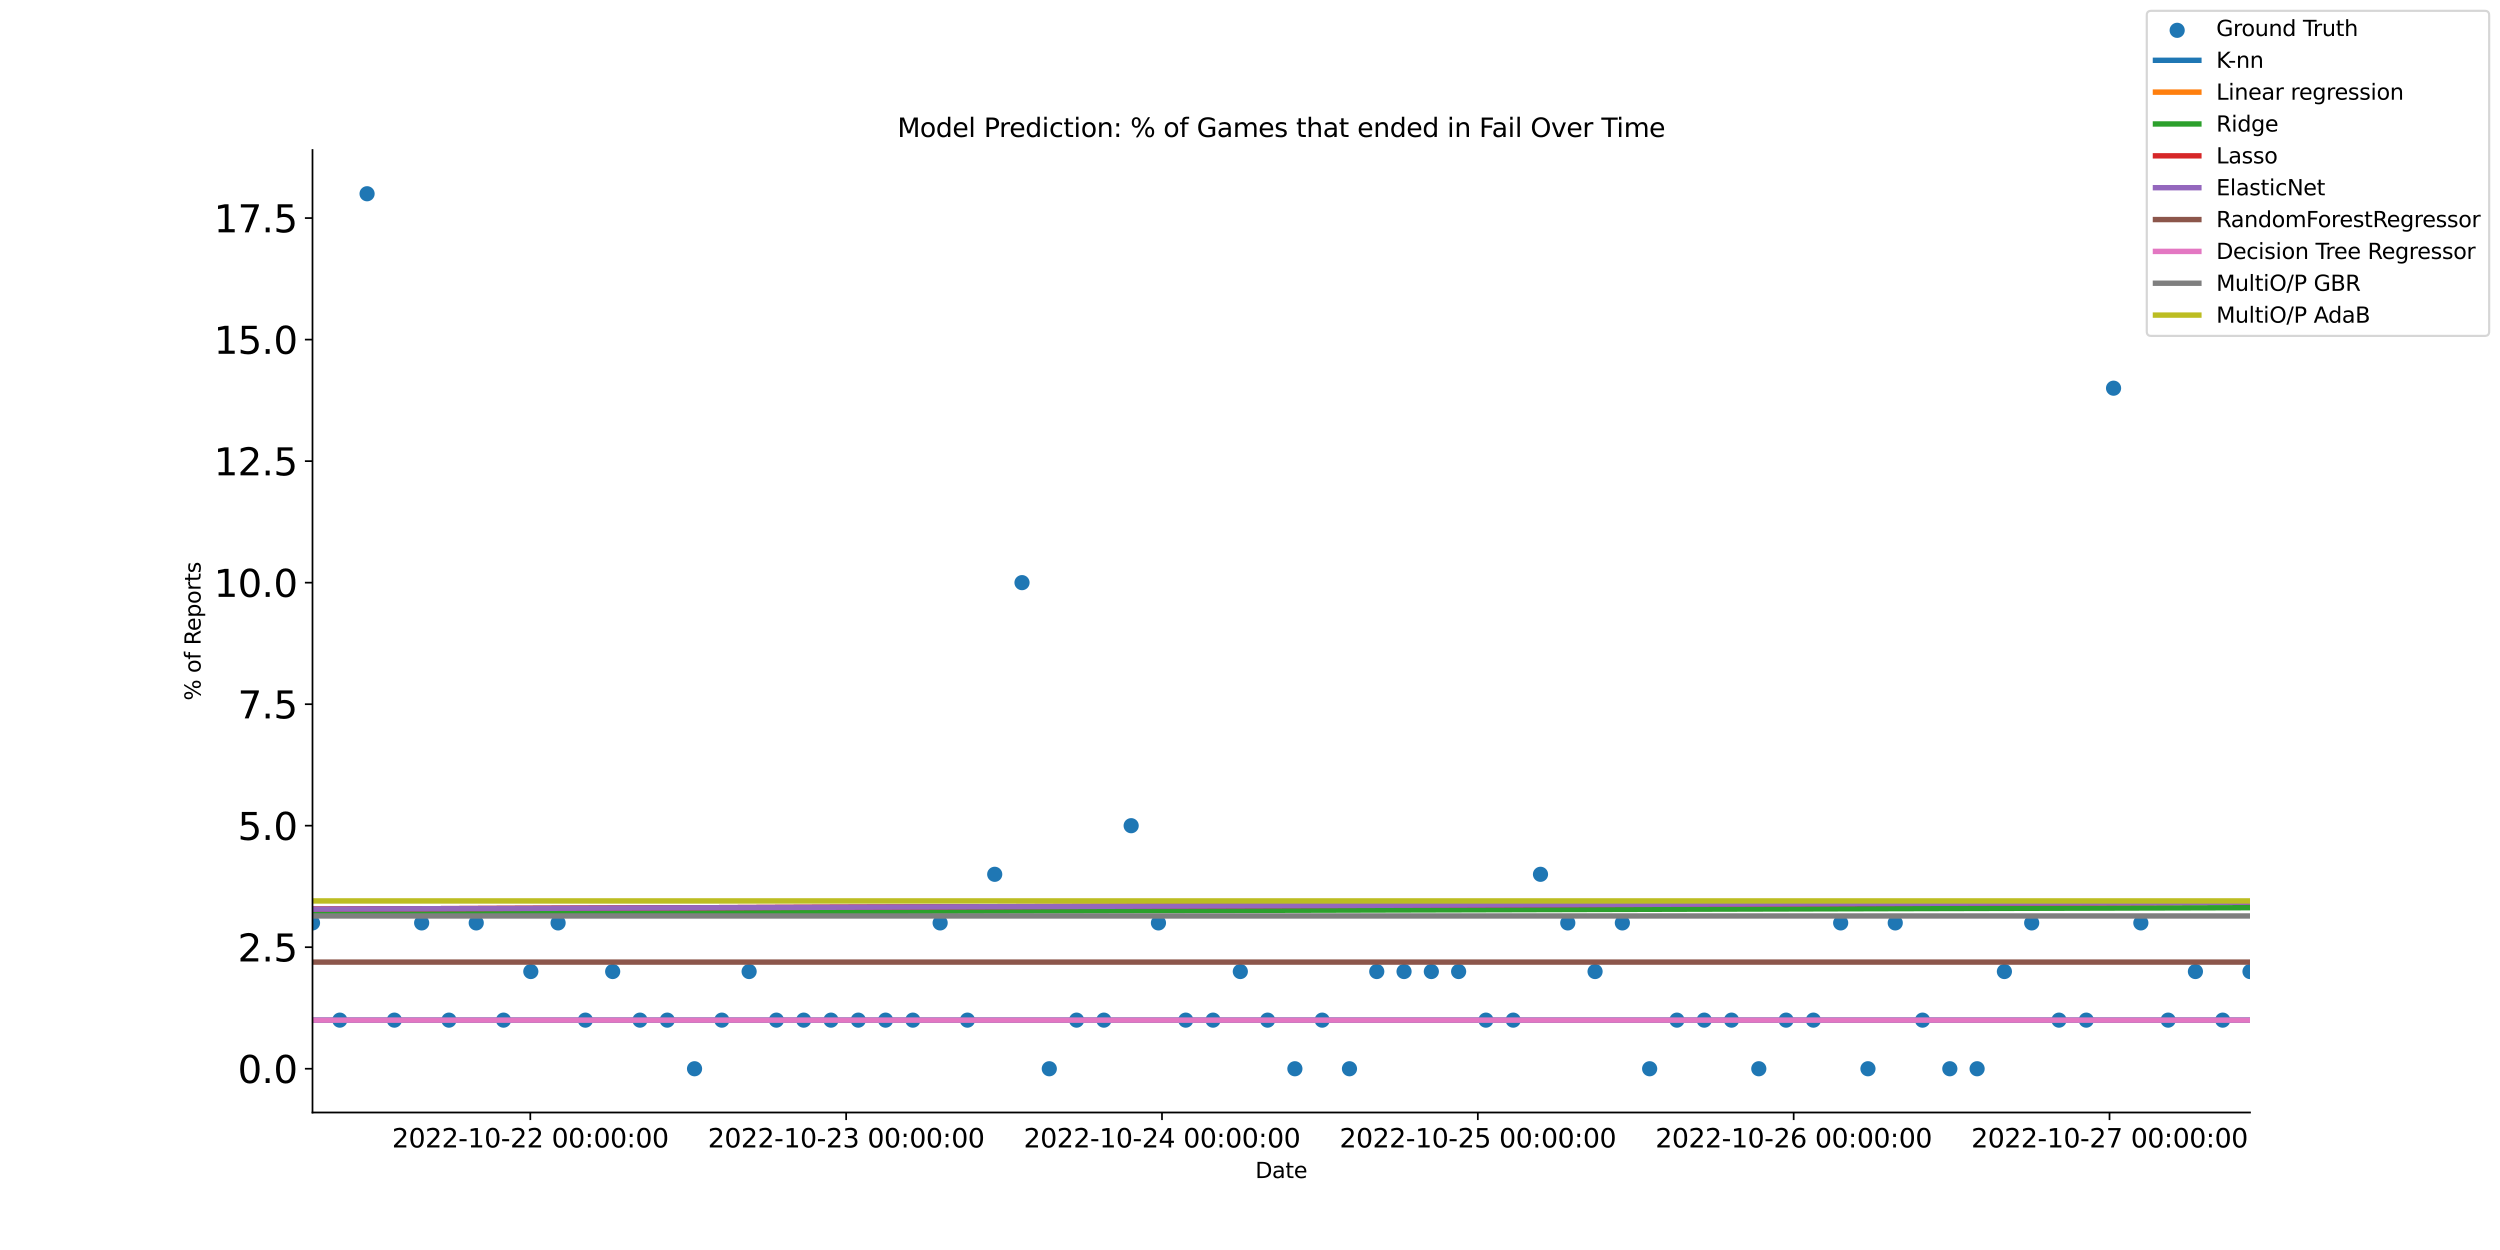 <?xml version="1.0" encoding="utf-8" standalone="no"?>
<!DOCTYPE svg PUBLIC "-//W3C//DTD SVG 1.1//EN"
  "http://www.w3.org/Graphics/SVG/1.1/DTD/svg11.dtd">
<svg xmlns:xlink="http://www.w3.org/1999/xlink" width="1152pt" height="576pt" viewBox="0 0 1152 576" xmlns="http://www.w3.org/2000/svg" version="1.1">
 <defs>
  <style type="text/css">*{stroke-linejoin: round; stroke-linecap: butt}</style>
 </defs>
 <g id="figure_1">
  <g id="patch_1">
   <path d="M 0 576 
L 1152 576 
L 1152 0 
L 0 0 
z
" style="fill: #ffffff"/>
  </g>
  <g id="axes_1">
   <g id="patch_2">
    <path d="M 144 512.64 
L 1036.8 512.64 
L 1036.8 69.12 
L 144 69.12 
z
" style="fill: #ffffff"/>
   </g>
   <g id="PathCollection_1">
    <defs>
     <path id="mcd4212c4c1" d="M 0 3 
C 0.796 3 1.559 2.684 2.121 2.121 
C 2.684 1.559 3 0.796 3 0 
C 3 -0.796 2.684 -1.559 2.121 -2.121 
C 1.559 -2.684 0.796 -3 0 -3 
C -0.796 -3 -1.559 -2.684 -2.121 -2.121 
C -2.684 -1.559 -3 -0.796 -3 0 
C -3 0.796 -2.684 1.559 -2.121 2.121 
C -1.559 2.684 -0.796 3 0 3 
z
" style="stroke: #1f77b4"/>
    </defs>
    <g clip-path="url(#pa3e1f782e7)">
     <use xlink:href="#mcd4212c4c1" x="144" y="425.28" style="fill: #1f77b4; stroke: #1f77b4"/>
     <use xlink:href="#mcd4212c4c1" x="156.575" y="470.08" style="fill: #1f77b4; stroke: #1f77b4"/>
     <use xlink:href="#mcd4212c4c1" x="169.149" y="89.28" style="fill: #1f77b4; stroke: #1f77b4"/>
     <use xlink:href="#mcd4212c4c1" x="181.724" y="470.08" style="fill: #1f77b4; stroke: #1f77b4"/>
     <use xlink:href="#mcd4212c4c1" x="194.299" y="425.28" style="fill: #1f77b4; stroke: #1f77b4"/>
     <use xlink:href="#mcd4212c4c1" x="206.873" y="470.08" style="fill: #1f77b4; stroke: #1f77b4"/>
     <use xlink:href="#mcd4212c4c1" x="219.448" y="425.28" style="fill: #1f77b4; stroke: #1f77b4"/>
     <use xlink:href="#mcd4212c4c1" x="232.023" y="470.08" style="fill: #1f77b4; stroke: #1f77b4"/>
     <use xlink:href="#mcd4212c4c1" x="244.597" y="447.68" style="fill: #1f77b4; stroke: #1f77b4"/>
     <use xlink:href="#mcd4212c4c1" x="257.172" y="425.28" style="fill: #1f77b4; stroke: #1f77b4"/>
     <use xlink:href="#mcd4212c4c1" x="269.746" y="470.08" style="fill: #1f77b4; stroke: #1f77b4"/>
     <use xlink:href="#mcd4212c4c1" x="282.321" y="447.68" style="fill: #1f77b4; stroke: #1f77b4"/>
     <use xlink:href="#mcd4212c4c1" x="294.896" y="470.08" style="fill: #1f77b4; stroke: #1f77b4"/>
     <use xlink:href="#mcd4212c4c1" x="307.47" y="470.08" style="fill: #1f77b4; stroke: #1f77b4"/>
     <use xlink:href="#mcd4212c4c1" x="320.045" y="492.48" style="fill: #1f77b4; stroke: #1f77b4"/>
     <use xlink:href="#mcd4212c4c1" x="332.62" y="470.08" style="fill: #1f77b4; stroke: #1f77b4"/>
     <use xlink:href="#mcd4212c4c1" x="345.194" y="447.68" style="fill: #1f77b4; stroke: #1f77b4"/>
     <use xlink:href="#mcd4212c4c1" x="357.769" y="470.08" style="fill: #1f77b4; stroke: #1f77b4"/>
     <use xlink:href="#mcd4212c4c1" x="370.344" y="470.08" style="fill: #1f77b4; stroke: #1f77b4"/>
     <use xlink:href="#mcd4212c4c1" x="382.918" y="470.08" style="fill: #1f77b4; stroke: #1f77b4"/>
     <use xlink:href="#mcd4212c4c1" x="395.493" y="470.08" style="fill: #1f77b4; stroke: #1f77b4"/>
     <use xlink:href="#mcd4212c4c1" x="408.068" y="470.08" style="fill: #1f77b4; stroke: #1f77b4"/>
     <use xlink:href="#mcd4212c4c1" x="420.642" y="470.08" style="fill: #1f77b4; stroke: #1f77b4"/>
     <use xlink:href="#mcd4212c4c1" x="433.217" y="425.28" style="fill: #1f77b4; stroke: #1f77b4"/>
     <use xlink:href="#mcd4212c4c1" x="445.792" y="470.08" style="fill: #1f77b4; stroke: #1f77b4"/>
     <use xlink:href="#mcd4212c4c1" x="458.366" y="402.88" style="fill: #1f77b4; stroke: #1f77b4"/>
     <use xlink:href="#mcd4212c4c1" x="470.941" y="268.48" style="fill: #1f77b4; stroke: #1f77b4"/>
     <use xlink:href="#mcd4212c4c1" x="483.515" y="492.48" style="fill: #1f77b4; stroke: #1f77b4"/>
     <use xlink:href="#mcd4212c4c1" x="496.09" y="470.08" style="fill: #1f77b4; stroke: #1f77b4"/>
     <use xlink:href="#mcd4212c4c1" x="508.665" y="470.08" style="fill: #1f77b4; stroke: #1f77b4"/>
     <use xlink:href="#mcd4212c4c1" x="521.239" y="380.48" style="fill: #1f77b4; stroke: #1f77b4"/>
     <use xlink:href="#mcd4212c4c1" x="533.814" y="425.28" style="fill: #1f77b4; stroke: #1f77b4"/>
     <use xlink:href="#mcd4212c4c1" x="546.389" y="470.08" style="fill: #1f77b4; stroke: #1f77b4"/>
     <use xlink:href="#mcd4212c4c1" x="558.963" y="470.08" style="fill: #1f77b4; stroke: #1f77b4"/>
     <use xlink:href="#mcd4212c4c1" x="571.538" y="447.68" style="fill: #1f77b4; stroke: #1f77b4"/>
     <use xlink:href="#mcd4212c4c1" x="584.113" y="470.08" style="fill: #1f77b4; stroke: #1f77b4"/>
     <use xlink:href="#mcd4212c4c1" x="596.687" y="492.48" style="fill: #1f77b4; stroke: #1f77b4"/>
     <use xlink:href="#mcd4212c4c1" x="609.262" y="470.08" style="fill: #1f77b4; stroke: #1f77b4"/>
     <use xlink:href="#mcd4212c4c1" x="621.837" y="492.48" style="fill: #1f77b4; stroke: #1f77b4"/>
     <use xlink:href="#mcd4212c4c1" x="634.411" y="447.68" style="fill: #1f77b4; stroke: #1f77b4"/>
     <use xlink:href="#mcd4212c4c1" x="646.986" y="447.68" style="fill: #1f77b4; stroke: #1f77b4"/>
     <use xlink:href="#mcd4212c4c1" x="659.561" y="447.68" style="fill: #1f77b4; stroke: #1f77b4"/>
     <use xlink:href="#mcd4212c4c1" x="672.135" y="447.68" style="fill: #1f77b4; stroke: #1f77b4"/>
     <use xlink:href="#mcd4212c4c1" x="684.71" y="470.08" style="fill: #1f77b4; stroke: #1f77b4"/>
     <use xlink:href="#mcd4212c4c1" x="697.285" y="470.08" style="fill: #1f77b4; stroke: #1f77b4"/>
     <use xlink:href="#mcd4212c4c1" x="709.859" y="402.88" style="fill: #1f77b4; stroke: #1f77b4"/>
     <use xlink:href="#mcd4212c4c1" x="722.434" y="425.28" style="fill: #1f77b4; stroke: #1f77b4"/>
     <use xlink:href="#mcd4212c4c1" x="735.008" y="447.68" style="fill: #1f77b4; stroke: #1f77b4"/>
     <use xlink:href="#mcd4212c4c1" x="747.583" y="425.28" style="fill: #1f77b4; stroke: #1f77b4"/>
     <use xlink:href="#mcd4212c4c1" x="760.158" y="492.48" style="fill: #1f77b4; stroke: #1f77b4"/>
     <use xlink:href="#mcd4212c4c1" x="772.732" y="470.08" style="fill: #1f77b4; stroke: #1f77b4"/>
     <use xlink:href="#mcd4212c4c1" x="785.307" y="470.08" style="fill: #1f77b4; stroke: #1f77b4"/>
     <use xlink:href="#mcd4212c4c1" x="797.882" y="470.08" style="fill: #1f77b4; stroke: #1f77b4"/>
     <use xlink:href="#mcd4212c4c1" x="810.456" y="492.48" style="fill: #1f77b4; stroke: #1f77b4"/>
     <use xlink:href="#mcd4212c4c1" x="823.031" y="470.08" style="fill: #1f77b4; stroke: #1f77b4"/>
     <use xlink:href="#mcd4212c4c1" x="835.606" y="470.08" style="fill: #1f77b4; stroke: #1f77b4"/>
     <use xlink:href="#mcd4212c4c1" x="848.18" y="425.28" style="fill: #1f77b4; stroke: #1f77b4"/>
     <use xlink:href="#mcd4212c4c1" x="860.755" y="492.48" style="fill: #1f77b4; stroke: #1f77b4"/>
     <use xlink:href="#mcd4212c4c1" x="873.33" y="425.28" style="fill: #1f77b4; stroke: #1f77b4"/>
     <use xlink:href="#mcd4212c4c1" x="885.904" y="470.08" style="fill: #1f77b4; stroke: #1f77b4"/>
     <use xlink:href="#mcd4212c4c1" x="898.479" y="492.48" style="fill: #1f77b4; stroke: #1f77b4"/>
     <use xlink:href="#mcd4212c4c1" x="911.054" y="492.48" style="fill: #1f77b4; stroke: #1f77b4"/>
     <use xlink:href="#mcd4212c4c1" x="923.628" y="447.68" style="fill: #1f77b4; stroke: #1f77b4"/>
     <use xlink:href="#mcd4212c4c1" x="936.203" y="425.28" style="fill: #1f77b4; stroke: #1f77b4"/>
     <use xlink:href="#mcd4212c4c1" x="948.777" y="470.08" style="fill: #1f77b4; stroke: #1f77b4"/>
     <use xlink:href="#mcd4212c4c1" x="961.352" y="470.08" style="fill: #1f77b4; stroke: #1f77b4"/>
     <use xlink:href="#mcd4212c4c1" x="973.927" y="178.88" style="fill: #1f77b4; stroke: #1f77b4"/>
     <use xlink:href="#mcd4212c4c1" x="986.501" y="425.28" style="fill: #1f77b4; stroke: #1f77b4"/>
     <use xlink:href="#mcd4212c4c1" x="999.076" y="470.08" style="fill: #1f77b4; stroke: #1f77b4"/>
     <use xlink:href="#mcd4212c4c1" x="1011.651" y="447.68" style="fill: #1f77b4; stroke: #1f77b4"/>
     <use xlink:href="#mcd4212c4c1" x="1024.225" y="470.08" style="fill: #1f77b4; stroke: #1f77b4"/>
     <use xlink:href="#mcd4212c4c1" x="1036.8" y="447.68" style="fill: #1f77b4; stroke: #1f77b4"/>
    </g>
   </g>
   <g id="matplotlib.axis_1">
    <g id="xtick_1">
     <g id="line2d_1">
      <defs>
       <path id="m90430f463f" d="M 0 0 
L 0 3.5 
" style="stroke: #000000; stroke-width: 0.8"/>
      </defs>
      <g>
       <use xlink:href="#m90430f463f" x="244.364" y="512.64" style="stroke: #000000; stroke-width: 0.8"/>
      </g>
     </g>
     <g id="text_1">
      <!-- 2022-10-22 00:00:00 -->
      <g transform="translate(180.641 528.758) scale(0.12 -0.12)">
       <defs>
        <path id="DejaVuSans-32" d="M 1228 531 
L 3431 531 
L 3431 0 
L 469 0 
L 469 531 
Q 828 903 1448 1529 
Q 2069 2156 2228 2338 
Q 2531 2678 2651 2914 
Q 2772 3150 2772 3378 
Q 2772 3750 2511 3984 
Q 2250 4219 1831 4219 
Q 1534 4219 1204 4116 
Q 875 4013 500 3803 
L 500 4441 
Q 881 4594 1212 4672 
Q 1544 4750 1819 4750 
Q 2544 4750 2975 4387 
Q 3406 4025 3406 3419 
Q 3406 3131 3298 2873 
Q 3191 2616 2906 2266 
Q 2828 2175 2409 1742 
Q 1991 1309 1228 531 
z
" transform="scale(0.016)"/>
        <path id="DejaVuSans-30" d="M 2034 4250 
Q 1547 4250 1301 3770 
Q 1056 3291 1056 2328 
Q 1056 1369 1301 889 
Q 1547 409 2034 409 
Q 2525 409 2770 889 
Q 3016 1369 3016 2328 
Q 3016 3291 2770 3770 
Q 2525 4250 2034 4250 
z
M 2034 4750 
Q 2819 4750 3233 4129 
Q 3647 3509 3647 2328 
Q 3647 1150 3233 529 
Q 2819 -91 2034 -91 
Q 1250 -91 836 529 
Q 422 1150 422 2328 
Q 422 3509 836 4129 
Q 1250 4750 2034 4750 
z
" transform="scale(0.016)"/>
        <path id="DejaVuSans-2d" d="M 313 2009 
L 1997 2009 
L 1997 1497 
L 313 1497 
L 313 2009 
z
" transform="scale(0.016)"/>
        <path id="DejaVuSans-31" d="M 794 531 
L 1825 531 
L 1825 4091 
L 703 3866 
L 703 4441 
L 1819 4666 
L 2450 4666 
L 2450 531 
L 3481 531 
L 3481 0 
L 794 0 
L 794 531 
z
" transform="scale(0.016)"/>
        <path id="DejaVuSans-20" transform="scale(0.016)"/>
        <path id="DejaVuSans-3a" d="M 750 794 
L 1409 794 
L 1409 0 
L 750 0 
L 750 794 
z
M 750 3309 
L 1409 3309 
L 1409 2516 
L 750 2516 
L 750 3309 
z
" transform="scale(0.016)"/>
       </defs>
       <use xlink:href="#DejaVuSans-32"/>
       <use xlink:href="#DejaVuSans-30" x="63.623"/>
       <use xlink:href="#DejaVuSans-32" x="127.246"/>
       <use xlink:href="#DejaVuSans-32" x="190.869"/>
       <use xlink:href="#DejaVuSans-2d" x="254.492"/>
       <use xlink:href="#DejaVuSans-31" x="290.576"/>
       <use xlink:href="#DejaVuSans-30" x="354.199"/>
       <use xlink:href="#DejaVuSans-2d" x="417.822"/>
       <use xlink:href="#DejaVuSans-32" x="453.906"/>
       <use xlink:href="#DejaVuSans-32" x="517.529"/>
       <use xlink:href="#DejaVuSans-20" x="581.152"/>
       <use xlink:href="#DejaVuSans-30" x="612.939"/>
       <use xlink:href="#DejaVuSans-30" x="676.562"/>
       <use xlink:href="#DejaVuSans-3a" x="740.186"/>
       <use xlink:href="#DejaVuSans-30" x="773.877"/>
       <use xlink:href="#DejaVuSans-30" x="837.5"/>
       <use xlink:href="#DejaVuSans-3a" x="901.123"/>
       <use xlink:href="#DejaVuSans-30" x="934.814"/>
       <use xlink:href="#DejaVuSans-30" x="998.438"/>
      </g>
     </g>
    </g>
    <g id="xtick_2">
     <g id="line2d_2">
      <g>
       <use xlink:href="#m90430f463f" x="389.904" y="512.64" style="stroke: #000000; stroke-width: 0.8"/>
      </g>
     </g>
     <g id="text_2">
      <!-- 2022-10-23 00:00:00 -->
      <g transform="translate(326.18 528.758) scale(0.12 -0.12)">
       <defs>
        <path id="DejaVuSans-33" d="M 2597 2516 
Q 3050 2419 3304 2112 
Q 3559 1806 3559 1356 
Q 3559 666 3084 287 
Q 2609 -91 1734 -91 
Q 1441 -91 1130 -33 
Q 819 25 488 141 
L 488 750 
Q 750 597 1062 519 
Q 1375 441 1716 441 
Q 2309 441 2620 675 
Q 2931 909 2931 1356 
Q 2931 1769 2642 2001 
Q 2353 2234 1838 2234 
L 1294 2234 
L 1294 2753 
L 1863 2753 
Q 2328 2753 2575 2939 
Q 2822 3125 2822 3475 
Q 2822 3834 2567 4026 
Q 2313 4219 1838 4219 
Q 1578 4219 1281 4162 
Q 984 4106 628 3988 
L 628 4550 
Q 988 4650 1302 4700 
Q 1616 4750 1894 4750 
Q 2613 4750 3031 4423 
Q 3450 4097 3450 3541 
Q 3450 3153 3228 2886 
Q 3006 2619 2597 2516 
z
" transform="scale(0.016)"/>
       </defs>
       <use xlink:href="#DejaVuSans-32"/>
       <use xlink:href="#DejaVuSans-30" x="63.623"/>
       <use xlink:href="#DejaVuSans-32" x="127.246"/>
       <use xlink:href="#DejaVuSans-32" x="190.869"/>
       <use xlink:href="#DejaVuSans-2d" x="254.492"/>
       <use xlink:href="#DejaVuSans-31" x="290.576"/>
       <use xlink:href="#DejaVuSans-30" x="354.199"/>
       <use xlink:href="#DejaVuSans-2d" x="417.822"/>
       <use xlink:href="#DejaVuSans-32" x="453.906"/>
       <use xlink:href="#DejaVuSans-33" x="517.529"/>
       <use xlink:href="#DejaVuSans-20" x="581.152"/>
       <use xlink:href="#DejaVuSans-30" x="612.939"/>
       <use xlink:href="#DejaVuSans-30" x="676.562"/>
       <use xlink:href="#DejaVuSans-3a" x="740.186"/>
       <use xlink:href="#DejaVuSans-30" x="773.877"/>
       <use xlink:href="#DejaVuSans-30" x="837.5"/>
       <use xlink:href="#DejaVuSans-3a" x="901.123"/>
       <use xlink:href="#DejaVuSans-30" x="934.814"/>
       <use xlink:href="#DejaVuSans-30" x="998.438"/>
      </g>
     </g>
    </g>
    <g id="xtick_3">
     <g id="line2d_3">
      <g>
       <use xlink:href="#m90430f463f" x="535.444" y="512.64" style="stroke: #000000; stroke-width: 0.8"/>
      </g>
     </g>
     <g id="text_3">
      <!-- 2022-10-24 00:00:00 -->
      <g transform="translate(471.72 528.758) scale(0.12 -0.12)">
       <defs>
        <path id="DejaVuSans-34" d="M 2419 4116 
L 825 1625 
L 2419 1625 
L 2419 4116 
z
M 2253 4666 
L 3047 4666 
L 3047 1625 
L 3713 1625 
L 3713 1100 
L 3047 1100 
L 3047 0 
L 2419 0 
L 2419 1100 
L 313 1100 
L 313 1709 
L 2253 4666 
z
" transform="scale(0.016)"/>
       </defs>
       <use xlink:href="#DejaVuSans-32"/>
       <use xlink:href="#DejaVuSans-30" x="63.623"/>
       <use xlink:href="#DejaVuSans-32" x="127.246"/>
       <use xlink:href="#DejaVuSans-32" x="190.869"/>
       <use xlink:href="#DejaVuSans-2d" x="254.492"/>
       <use xlink:href="#DejaVuSans-31" x="290.576"/>
       <use xlink:href="#DejaVuSans-30" x="354.199"/>
       <use xlink:href="#DejaVuSans-2d" x="417.822"/>
       <use xlink:href="#DejaVuSans-32" x="453.906"/>
       <use xlink:href="#DejaVuSans-34" x="517.529"/>
       <use xlink:href="#DejaVuSans-20" x="581.152"/>
       <use xlink:href="#DejaVuSans-30" x="612.939"/>
       <use xlink:href="#DejaVuSans-30" x="676.562"/>
       <use xlink:href="#DejaVuSans-3a" x="740.186"/>
       <use xlink:href="#DejaVuSans-30" x="773.877"/>
       <use xlink:href="#DejaVuSans-30" x="837.5"/>
       <use xlink:href="#DejaVuSans-3a" x="901.123"/>
       <use xlink:href="#DejaVuSans-30" x="934.814"/>
       <use xlink:href="#DejaVuSans-30" x="998.438"/>
      </g>
     </g>
    </g>
    <g id="xtick_4">
     <g id="line2d_4">
      <g>
       <use xlink:href="#m90430f463f" x="680.984" y="512.64" style="stroke: #000000; stroke-width: 0.8"/>
      </g>
     </g>
     <g id="text_4">
      <!-- 2022-10-25 00:00:00 -->
      <g transform="translate(617.26 528.758) scale(0.12 -0.12)">
       <defs>
        <path id="DejaVuSans-35" d="M 691 4666 
L 3169 4666 
L 3169 4134 
L 1269 4134 
L 1269 2991 
Q 1406 3038 1543 3061 
Q 1681 3084 1819 3084 
Q 2600 3084 3056 2656 
Q 3513 2228 3513 1497 
Q 3513 744 3044 326 
Q 2575 -91 1722 -91 
Q 1428 -91 1123 -41 
Q 819 9 494 109 
L 494 744 
Q 775 591 1075 516 
Q 1375 441 1709 441 
Q 2250 441 2565 725 
Q 2881 1009 2881 1497 
Q 2881 1984 2565 2268 
Q 2250 2553 1709 2553 
Q 1456 2553 1204 2497 
Q 953 2441 691 2322 
L 691 4666 
z
" transform="scale(0.016)"/>
       </defs>
       <use xlink:href="#DejaVuSans-32"/>
       <use xlink:href="#DejaVuSans-30" x="63.623"/>
       <use xlink:href="#DejaVuSans-32" x="127.246"/>
       <use xlink:href="#DejaVuSans-32" x="190.869"/>
       <use xlink:href="#DejaVuSans-2d" x="254.492"/>
       <use xlink:href="#DejaVuSans-31" x="290.576"/>
       <use xlink:href="#DejaVuSans-30" x="354.199"/>
       <use xlink:href="#DejaVuSans-2d" x="417.822"/>
       <use xlink:href="#DejaVuSans-32" x="453.906"/>
       <use xlink:href="#DejaVuSans-35" x="517.529"/>
       <use xlink:href="#DejaVuSans-20" x="581.152"/>
       <use xlink:href="#DejaVuSans-30" x="612.939"/>
       <use xlink:href="#DejaVuSans-30" x="676.562"/>
       <use xlink:href="#DejaVuSans-3a" x="740.186"/>
       <use xlink:href="#DejaVuSans-30" x="773.877"/>
       <use xlink:href="#DejaVuSans-30" x="837.5"/>
       <use xlink:href="#DejaVuSans-3a" x="901.123"/>
       <use xlink:href="#DejaVuSans-30" x="934.814"/>
       <use xlink:href="#DejaVuSans-30" x="998.438"/>
      </g>
     </g>
    </g>
    <g id="xtick_5">
     <g id="line2d_5">
      <g>
       <use xlink:href="#m90430f463f" x="826.524" y="512.64" style="stroke: #000000; stroke-width: 0.8"/>
      </g>
     </g>
     <g id="text_5">
      <!-- 2022-10-26 00:00:00 -->
      <g transform="translate(762.8 528.758) scale(0.12 -0.12)">
       <defs>
        <path id="DejaVuSans-36" d="M 2113 2584 
Q 1688 2584 1439 2293 
Q 1191 2003 1191 1497 
Q 1191 994 1439 701 
Q 1688 409 2113 409 
Q 2538 409 2786 701 
Q 3034 994 3034 1497 
Q 3034 2003 2786 2293 
Q 2538 2584 2113 2584 
z
M 3366 4563 
L 3366 3988 
Q 3128 4100 2886 4159 
Q 2644 4219 2406 4219 
Q 1781 4219 1451 3797 
Q 1122 3375 1075 2522 
Q 1259 2794 1537 2939 
Q 1816 3084 2150 3084 
Q 2853 3084 3261 2657 
Q 3669 2231 3669 1497 
Q 3669 778 3244 343 
Q 2819 -91 2113 -91 
Q 1303 -91 875 529 
Q 447 1150 447 2328 
Q 447 3434 972 4092 
Q 1497 4750 2381 4750 
Q 2619 4750 2861 4703 
Q 3103 4656 3366 4563 
z
" transform="scale(0.016)"/>
       </defs>
       <use xlink:href="#DejaVuSans-32"/>
       <use xlink:href="#DejaVuSans-30" x="63.623"/>
       <use xlink:href="#DejaVuSans-32" x="127.246"/>
       <use xlink:href="#DejaVuSans-32" x="190.869"/>
       <use xlink:href="#DejaVuSans-2d" x="254.492"/>
       <use xlink:href="#DejaVuSans-31" x="290.576"/>
       <use xlink:href="#DejaVuSans-30" x="354.199"/>
       <use xlink:href="#DejaVuSans-2d" x="417.822"/>
       <use xlink:href="#DejaVuSans-32" x="453.906"/>
       <use xlink:href="#DejaVuSans-36" x="517.529"/>
       <use xlink:href="#DejaVuSans-20" x="581.152"/>
       <use xlink:href="#DejaVuSans-30" x="612.939"/>
       <use xlink:href="#DejaVuSans-30" x="676.562"/>
       <use xlink:href="#DejaVuSans-3a" x="740.186"/>
       <use xlink:href="#DejaVuSans-30" x="773.877"/>
       <use xlink:href="#DejaVuSans-30" x="837.5"/>
       <use xlink:href="#DejaVuSans-3a" x="901.123"/>
       <use xlink:href="#DejaVuSans-30" x="934.814"/>
       <use xlink:href="#DejaVuSans-30" x="998.438"/>
      </g>
     </g>
    </g>
    <g id="xtick_6">
     <g id="line2d_6">
      <g>
       <use xlink:href="#m90430f463f" x="972.064" y="512.64" style="stroke: #000000; stroke-width: 0.8"/>
      </g>
     </g>
     <g id="text_6">
      <!-- 2022-10-27 00:00:00 -->
      <g transform="translate(908.34 528.758) scale(0.12 -0.12)">
       <defs>
        <path id="DejaVuSans-37" d="M 525 4666 
L 3525 4666 
L 3525 4397 
L 1831 0 
L 1172 0 
L 2766 4134 
L 525 4134 
L 525 4666 
z
" transform="scale(0.016)"/>
       </defs>
       <use xlink:href="#DejaVuSans-32"/>
       <use xlink:href="#DejaVuSans-30" x="63.623"/>
       <use xlink:href="#DejaVuSans-32" x="127.246"/>
       <use xlink:href="#DejaVuSans-32" x="190.869"/>
       <use xlink:href="#DejaVuSans-2d" x="254.492"/>
       <use xlink:href="#DejaVuSans-31" x="290.576"/>
       <use xlink:href="#DejaVuSans-30" x="354.199"/>
       <use xlink:href="#DejaVuSans-2d" x="417.822"/>
       <use xlink:href="#DejaVuSans-32" x="453.906"/>
       <use xlink:href="#DejaVuSans-37" x="517.529"/>
       <use xlink:href="#DejaVuSans-20" x="581.152"/>
       <use xlink:href="#DejaVuSans-30" x="612.939"/>
       <use xlink:href="#DejaVuSans-30" x="676.562"/>
       <use xlink:href="#DejaVuSans-3a" x="740.186"/>
       <use xlink:href="#DejaVuSans-30" x="773.877"/>
       <use xlink:href="#DejaVuSans-30" x="837.5"/>
       <use xlink:href="#DejaVuSans-3a" x="901.123"/>
       <use xlink:href="#DejaVuSans-30" x="934.814"/>
       <use xlink:href="#DejaVuSans-30" x="998.438"/>
      </g>
     </g>
    </g>
    <g id="text_7">
     <!-- Date -->
     <g transform="translate(578.449 542.852) scale(0.1 -0.1)">
      <defs>
       <path id="DejaVuSans-44" d="M 1259 4147 
L 1259 519 
L 2022 519 
Q 2988 519 3436 956 
Q 3884 1394 3884 2338 
Q 3884 3275 3436 3711 
Q 2988 4147 2022 4147 
L 1259 4147 
z
M 628 4666 
L 1925 4666 
Q 3281 4666 3915 4102 
Q 4550 3538 4550 2338 
Q 4550 1131 3912 565 
Q 3275 0 1925 0 
L 628 0 
L 628 4666 
z
" transform="scale(0.016)"/>
       <path id="DejaVuSans-61" d="M 2194 1759 
Q 1497 1759 1228 1600 
Q 959 1441 959 1056 
Q 959 750 1161 570 
Q 1363 391 1709 391 
Q 2188 391 2477 730 
Q 2766 1069 2766 1631 
L 2766 1759 
L 2194 1759 
z
M 3341 1997 
L 3341 0 
L 2766 0 
L 2766 531 
Q 2569 213 2275 61 
Q 1981 -91 1556 -91 
Q 1019 -91 701 211 
Q 384 513 384 1019 
Q 384 1609 779 1909 
Q 1175 2209 1959 2209 
L 2766 2209 
L 2766 2266 
Q 2766 2663 2505 2880 
Q 2244 3097 1772 3097 
Q 1472 3097 1187 3025 
Q 903 2953 641 2809 
L 641 3341 
Q 956 3463 1253 3523 
Q 1550 3584 1831 3584 
Q 2591 3584 2966 3190 
Q 3341 2797 3341 1997 
z
" transform="scale(0.016)"/>
       <path id="DejaVuSans-74" d="M 1172 4494 
L 1172 3500 
L 2356 3500 
L 2356 3053 
L 1172 3053 
L 1172 1153 
Q 1172 725 1289 603 
Q 1406 481 1766 481 
L 2356 481 
L 2356 0 
L 1766 0 
Q 1100 0 847 248 
Q 594 497 594 1153 
L 594 3053 
L 172 3053 
L 172 3500 
L 594 3500 
L 594 4494 
L 1172 4494 
z
" transform="scale(0.016)"/>
       <path id="DejaVuSans-65" d="M 3597 1894 
L 3597 1613 
L 953 1613 
Q 991 1019 1311 708 
Q 1631 397 2203 397 
Q 2534 397 2845 478 
Q 3156 559 3463 722 
L 3463 178 
Q 3153 47 2828 -22 
Q 2503 -91 2169 -91 
Q 1331 -91 842 396 
Q 353 884 353 1716 
Q 353 2575 817 3079 
Q 1281 3584 2069 3584 
Q 2775 3584 3186 3129 
Q 3597 2675 3597 1894 
z
M 3022 2063 
Q 3016 2534 2758 2815 
Q 2500 3097 2075 3097 
Q 1594 3097 1305 2825 
Q 1016 2553 972 2059 
L 3022 2063 
z
" transform="scale(0.016)"/>
      </defs>
      <use xlink:href="#DejaVuSans-44"/>
      <use xlink:href="#DejaVuSans-61" x="77.002"/>
      <use xlink:href="#DejaVuSans-74" x="138.281"/>
      <use xlink:href="#DejaVuSans-65" x="177.49"/>
     </g>
    </g>
   </g>
   <g id="matplotlib.axis_2">
    <g id="ytick_1">
     <g id="line2d_7">
      <defs>
       <path id="m314d4493b1" d="M 0 0 
L -3.5 0 
" style="stroke: #000000; stroke-width: 0.8"/>
      </defs>
      <g>
       <use xlink:href="#m314d4493b1" x="144" y="492.48" style="stroke: #000000; stroke-width: 0.8"/>
      </g>
     </g>
     <g id="text_8">
      <!-- 0.0 -->
      <g transform="translate(109.519 499.045) scale(0.173 -0.173)">
       <defs>
        <path id="DejaVuSans-2e" d="M 684 794 
L 1344 794 
L 1344 0 
L 684 0 
L 684 794 
z
" transform="scale(0.016)"/>
       </defs>
       <use xlink:href="#DejaVuSans-30"/>
       <use xlink:href="#DejaVuSans-2e" x="63.623"/>
       <use xlink:href="#DejaVuSans-30" x="95.41"/>
      </g>
     </g>
    </g>
    <g id="ytick_2">
     <g id="line2d_8">
      <g>
       <use xlink:href="#m314d4493b1" x="144" y="436.48" style="stroke: #000000; stroke-width: 0.8"/>
      </g>
     </g>
     <g id="text_9">
      <!-- 2.5 -->
      <g transform="translate(109.519 443.045) scale(0.173 -0.173)">
       <use xlink:href="#DejaVuSans-32"/>
       <use xlink:href="#DejaVuSans-2e" x="63.623"/>
       <use xlink:href="#DejaVuSans-35" x="95.41"/>
      </g>
     </g>
    </g>
    <g id="ytick_3">
     <g id="line2d_9">
      <g>
       <use xlink:href="#m314d4493b1" x="144" y="380.48" style="stroke: #000000; stroke-width: 0.8"/>
      </g>
     </g>
     <g id="text_10">
      <!-- 5.0 -->
      <g transform="translate(109.519 387.045) scale(0.173 -0.173)">
       <use xlink:href="#DejaVuSans-35"/>
       <use xlink:href="#DejaVuSans-2e" x="63.623"/>
       <use xlink:href="#DejaVuSans-30" x="95.41"/>
      </g>
     </g>
    </g>
    <g id="ytick_4">
     <g id="line2d_10">
      <g>
       <use xlink:href="#m314d4493b1" x="144" y="324.48" style="stroke: #000000; stroke-width: 0.8"/>
      </g>
     </g>
     <g id="text_11">
      <!-- 7.5 -->
      <g transform="translate(109.519 331.045) scale(0.173 -0.173)">
       <use xlink:href="#DejaVuSans-37"/>
       <use xlink:href="#DejaVuSans-2e" x="63.623"/>
       <use xlink:href="#DejaVuSans-35" x="95.41"/>
      </g>
     </g>
    </g>
    <g id="ytick_5">
     <g id="line2d_11">
      <g>
       <use xlink:href="#m314d4493b1" x="144" y="268.48" style="stroke: #000000; stroke-width: 0.8"/>
      </g>
     </g>
     <g id="text_12">
      <!-- 10.0 -->
      <g transform="translate(98.525 275.045) scale(0.173 -0.173)">
       <use xlink:href="#DejaVuSans-31"/>
       <use xlink:href="#DejaVuSans-30" x="63.623"/>
       <use xlink:href="#DejaVuSans-2e" x="127.246"/>
       <use xlink:href="#DejaVuSans-30" x="159.033"/>
      </g>
     </g>
    </g>
    <g id="ytick_6">
     <g id="line2d_12">
      <g>
       <use xlink:href="#m314d4493b1" x="144" y="212.48" style="stroke: #000000; stroke-width: 0.8"/>
      </g>
     </g>
     <g id="text_13">
      <!-- 12.5 -->
      <g transform="translate(98.525 219.045) scale(0.173 -0.173)">
       <use xlink:href="#DejaVuSans-31"/>
       <use xlink:href="#DejaVuSans-32" x="63.623"/>
       <use xlink:href="#DejaVuSans-2e" x="127.246"/>
       <use xlink:href="#DejaVuSans-35" x="159.033"/>
      </g>
     </g>
    </g>
    <g id="ytick_7">
     <g id="line2d_13">
      <g>
       <use xlink:href="#m314d4493b1" x="144" y="156.48" style="stroke: #000000; stroke-width: 0.8"/>
      </g>
     </g>
     <g id="text_14">
      <!-- 15.0 -->
      <g transform="translate(98.525 163.045) scale(0.173 -0.173)">
       <use xlink:href="#DejaVuSans-31"/>
       <use xlink:href="#DejaVuSans-35" x="63.623"/>
       <use xlink:href="#DejaVuSans-2e" x="127.246"/>
       <use xlink:href="#DejaVuSans-30" x="159.033"/>
      </g>
     </g>
    </g>
    <g id="ytick_8">
     <g id="line2d_14">
      <g>
       <use xlink:href="#m314d4493b1" x="144" y="100.48" style="stroke: #000000; stroke-width: 0.8"/>
      </g>
     </g>
     <g id="text_15">
      <!-- 17.5 -->
      <g transform="translate(98.525 107.045) scale(0.173 -0.173)">
       <use xlink:href="#DejaVuSans-31"/>
       <use xlink:href="#DejaVuSans-37" x="63.623"/>
       <use xlink:href="#DejaVuSans-2e" x="127.246"/>
       <use xlink:href="#DejaVuSans-35" x="159.033"/>
      </g>
     </g>
    </g>
    <g id="text_16">
     <!-- % of Reports -->
     <g transform="translate(92.445 322.808) rotate(-90) scale(0.1 -0.1)">
      <defs>
       <path id="DejaVuSans-25" d="M 4653 2053 
Q 4381 2053 4226 1822 
Q 4072 1591 4072 1178 
Q 4072 772 4226 539 
Q 4381 306 4653 306 
Q 4919 306 5073 539 
Q 5228 772 5228 1178 
Q 5228 1588 5073 1820 
Q 4919 2053 4653 2053 
z
M 4653 2450 
Q 5147 2450 5437 2106 
Q 5728 1763 5728 1178 
Q 5728 594 5436 251 
Q 5144 -91 4653 -91 
Q 4153 -91 3862 251 
Q 3572 594 3572 1178 
Q 3572 1766 3864 2108 
Q 4156 2450 4653 2450 
z
M 1428 4353 
Q 1159 4353 1004 4120 
Q 850 3888 850 3481 
Q 850 3069 1003 2837 
Q 1156 2606 1428 2606 
Q 1700 2606 1854 2837 
Q 2009 3069 2009 3481 
Q 2009 3884 1853 4118 
Q 1697 4353 1428 4353 
z
M 4250 4750 
L 4750 4750 
L 1831 -91 
L 1331 -91 
L 4250 4750 
z
M 1428 4750 
Q 1922 4750 2215 4408 
Q 2509 4066 2509 3481 
Q 2509 2891 2217 2550 
Q 1925 2209 1428 2209 
Q 931 2209 642 2551 
Q 353 2894 353 3481 
Q 353 4063 643 4406 
Q 934 4750 1428 4750 
z
" transform="scale(0.016)"/>
       <path id="DejaVuSans-6f" d="M 1959 3097 
Q 1497 3097 1228 2736 
Q 959 2375 959 1747 
Q 959 1119 1226 758 
Q 1494 397 1959 397 
Q 2419 397 2687 759 
Q 2956 1122 2956 1747 
Q 2956 2369 2687 2733 
Q 2419 3097 1959 3097 
z
M 1959 3584 
Q 2709 3584 3137 3096 
Q 3566 2609 3566 1747 
Q 3566 888 3137 398 
Q 2709 -91 1959 -91 
Q 1206 -91 779 398 
Q 353 888 353 1747 
Q 353 2609 779 3096 
Q 1206 3584 1959 3584 
z
" transform="scale(0.016)"/>
       <path id="DejaVuSans-66" d="M 2375 4863 
L 2375 4384 
L 1825 4384 
Q 1516 4384 1395 4259 
Q 1275 4134 1275 3809 
L 1275 3500 
L 2222 3500 
L 2222 3053 
L 1275 3053 
L 1275 0 
L 697 0 
L 697 3053 
L 147 3053 
L 147 3500 
L 697 3500 
L 697 3744 
Q 697 4328 969 4595 
Q 1241 4863 1831 4863 
L 2375 4863 
z
" transform="scale(0.016)"/>
       <path id="DejaVuSans-52" d="M 2841 2188 
Q 3044 2119 3236 1894 
Q 3428 1669 3622 1275 
L 4263 0 
L 3584 0 
L 2988 1197 
Q 2756 1666 2539 1819 
Q 2322 1972 1947 1972 
L 1259 1972 
L 1259 0 
L 628 0 
L 628 4666 
L 2053 4666 
Q 2853 4666 3247 4331 
Q 3641 3997 3641 3322 
Q 3641 2881 3436 2590 
Q 3231 2300 2841 2188 
z
M 1259 4147 
L 1259 2491 
L 2053 2491 
Q 2509 2491 2742 2702 
Q 2975 2913 2975 3322 
Q 2975 3731 2742 3939 
Q 2509 4147 2053 4147 
L 1259 4147 
z
" transform="scale(0.016)"/>
       <path id="DejaVuSans-70" d="M 1159 525 
L 1159 -1331 
L 581 -1331 
L 581 3500 
L 1159 3500 
L 1159 2969 
Q 1341 3281 1617 3432 
Q 1894 3584 2278 3584 
Q 2916 3584 3314 3078 
Q 3713 2572 3713 1747 
Q 3713 922 3314 415 
Q 2916 -91 2278 -91 
Q 1894 -91 1617 61 
Q 1341 213 1159 525 
z
M 3116 1747 
Q 3116 2381 2855 2742 
Q 2594 3103 2138 3103 
Q 1681 3103 1420 2742 
Q 1159 2381 1159 1747 
Q 1159 1113 1420 752 
Q 1681 391 2138 391 
Q 2594 391 2855 752 
Q 3116 1113 3116 1747 
z
" transform="scale(0.016)"/>
       <path id="DejaVuSans-72" d="M 2631 2963 
Q 2534 3019 2420 3045 
Q 2306 3072 2169 3072 
Q 1681 3072 1420 2755 
Q 1159 2438 1159 1844 
L 1159 0 
L 581 0 
L 581 3500 
L 1159 3500 
L 1159 2956 
Q 1341 3275 1631 3429 
Q 1922 3584 2338 3584 
Q 2397 3584 2469 3576 
Q 2541 3569 2628 3553 
L 2631 2963 
z
" transform="scale(0.016)"/>
       <path id="DejaVuSans-73" d="M 2834 3397 
L 2834 2853 
Q 2591 2978 2328 3040 
Q 2066 3103 1784 3103 
Q 1356 3103 1142 2972 
Q 928 2841 928 2578 
Q 928 2378 1081 2264 
Q 1234 2150 1697 2047 
L 1894 2003 
Q 2506 1872 2764 1633 
Q 3022 1394 3022 966 
Q 3022 478 2636 193 
Q 2250 -91 1575 -91 
Q 1294 -91 989 -36 
Q 684 19 347 128 
L 347 722 
Q 666 556 975 473 
Q 1284 391 1588 391 
Q 1994 391 2212 530 
Q 2431 669 2431 922 
Q 2431 1156 2273 1281 
Q 2116 1406 1581 1522 
L 1381 1569 
Q 847 1681 609 1914 
Q 372 2147 372 2553 
Q 372 3047 722 3315 
Q 1072 3584 1716 3584 
Q 2034 3584 2315 3537 
Q 2597 3491 2834 3397 
z
" transform="scale(0.016)"/>
      </defs>
      <use xlink:href="#DejaVuSans-25"/>
      <use xlink:href="#DejaVuSans-20" x="95.02"/>
      <use xlink:href="#DejaVuSans-6f" x="126.807"/>
      <use xlink:href="#DejaVuSans-66" x="187.988"/>
      <use xlink:href="#DejaVuSans-20" x="223.193"/>
      <use xlink:href="#DejaVuSans-52" x="254.98"/>
      <use xlink:href="#DejaVuSans-65" x="319.963"/>
      <use xlink:href="#DejaVuSans-70" x="381.486"/>
      <use xlink:href="#DejaVuSans-6f" x="444.963"/>
      <use xlink:href="#DejaVuSans-72" x="506.145"/>
      <use xlink:href="#DejaVuSans-74" x="547.258"/>
      <use xlink:href="#DejaVuSans-73" x="586.467"/>
     </g>
    </g>
   </g>
   <g id="line2d_15">
    <path d="M 144 470.08 
L 156.575 470.08 
L 169.149 470.08 
L 181.724 470.08 
L 194.299 470.08 
L 206.873 470.08 
L 219.448 470.08 
L 232.023 470.08 
L 244.597 470.08 
L 257.172 470.08 
L 269.746 470.08 
L 282.321 470.08 
L 294.896 470.08 
L 307.47 470.08 
L 320.045 470.08 
L 332.62 470.08 
L 345.194 470.08 
L 357.769 470.08 
L 370.344 470.08 
L 382.918 470.08 
L 395.493 470.08 
L 408.068 470.08 
L 420.642 470.08 
L 433.217 470.08 
L 445.792 470.08 
L 458.366 470.08 
L 470.941 470.08 
L 483.515 470.08 
L 496.09 470.08 
L 508.665 470.08 
L 521.239 470.08 
L 533.814 470.08 
L 546.389 470.08 
L 558.963 470.08 
L 571.538 470.08 
L 584.113 470.08 
L 596.687 470.08 
L 609.262 470.08 
L 621.837 470.08 
L 634.411 470.08 
L 646.986 470.08 
L 659.561 470.08 
L 672.135 470.08 
L 684.71 470.08 
L 697.285 470.08 
L 709.859 470.08 
L 722.434 470.08 
L 735.008 470.08 
L 747.583 470.08 
L 760.158 470.08 
L 772.732 470.08 
L 785.307 470.08 
L 797.882 470.08 
L 810.456 470.08 
L 823.031 470.08 
L 835.606 470.08 
L 848.18 470.08 
L 860.755 470.08 
L 873.33 470.08 
L 885.904 470.08 
L 898.479 470.08 
L 911.054 470.08 
L 923.628 470.08 
L 936.203 470.08 
L 948.777 470.08 
L 961.352 470.08 
L 973.927 470.08 
L 986.501 470.08 
L 999.076 470.08 
L 1011.651 470.08 
L 1024.225 470.08 
L 1036.8 470.08 
" clip-path="url(#pa3e1f782e7)" style="fill: none; stroke: #1f77b4; stroke-width: 2.5; stroke-linecap: square"/>
   </g>
   <g id="line2d_16">
    <path d="M 144 418.931 
L 156.575 418.886 
L 169.149 418.84 
L 181.724 418.795 
L 194.299 418.75 
L 206.873 418.705 
L 219.448 418.66 
L 232.023 418.615 
L 244.597 418.569 
L 257.172 418.524 
L 269.746 418.479 
L 282.321 418.434 
L 294.896 418.389 
L 307.47 418.343 
L 320.045 418.298 
L 332.62 418.253 
L 345.194 418.208 
L 357.769 418.163 
L 370.344 418.118 
L 382.918 418.072 
L 395.493 418.027 
L 408.068 417.982 
L 420.642 417.937 
L 433.217 417.892 
L 445.792 417.847 
L 458.366 417.801 
L 470.941 417.756 
L 483.515 417.711 
L 496.09 417.666 
L 508.665 417.621 
L 521.239 417.575 
L 533.814 417.53 
L 546.389 417.485 
L 558.963 417.44 
L 571.538 417.395 
L 584.113 417.35 
L 596.687 417.304 
L 609.262 417.259 
L 621.837 417.214 
L 634.411 417.169 
L 646.986 417.124 
L 659.561 417.079 
L 672.135 417.033 
L 684.71 416.988 
L 697.285 416.943 
L 709.859 416.898 
L 722.434 416.853 
L 735.008 416.807 
L 747.583 416.762 
L 760.158 416.717 
L 772.732 416.672 
L 785.307 416.627 
L 797.882 416.582 
L 810.456 416.536 
L 823.031 416.491 
L 835.606 416.446 
L 848.18 416.401 
L 860.755 416.356 
L 873.33 416.311 
L 885.904 416.265 
L 898.479 416.22 
L 911.054 416.175 
L 923.628 416.13 
L 936.203 416.085 
L 948.777 416.039 
L 961.352 415.994 
L 973.927 415.949 
L 986.501 415.904 
L 999.076 415.859 
L 1011.651 415.814 
L 1024.225 415.768 
L 1036.8 415.723 
" clip-path="url(#pa3e1f782e7)" style="fill: none; stroke: #ff7f0e; stroke-width: 2.5; stroke-linecap: square"/>
   </g>
   <g id="line2d_17">
    <path d="M 144 420.634 
L 156.575 420.601 
L 169.149 420.568 
L 181.724 420.534 
L 194.299 420.501 
L 206.873 420.468 
L 219.448 420.434 
L 232.023 420.401 
L 244.597 420.368 
L 257.172 420.334 
L 269.746 420.301 
L 282.321 420.268 
L 294.896 420.234 
L 307.47 420.201 
L 320.045 420.168 
L 332.62 420.134 
L 345.194 420.101 
L 357.769 420.068 
L 370.344 420.034 
L 382.918 420.001 
L 395.493 419.967 
L 408.068 419.934 
L 420.642 419.901 
L 433.217 419.867 
L 445.792 419.834 
L 458.366 419.801 
L 470.941 419.767 
L 483.515 419.734 
L 496.09 419.701 
L 508.665 419.667 
L 521.239 419.634 
L 533.814 419.601 
L 546.389 419.567 
L 558.963 419.534 
L 571.538 419.501 
L 584.113 419.467 
L 596.687 419.434 
L 609.262 419.401 
L 621.837 419.367 
L 634.411 419.334 
L 646.986 419.301 
L 659.561 419.267 
L 672.135 419.234 
L 684.71 419.201 
L 697.285 419.167 
L 709.859 419.134 
L 722.434 419.101 
L 735.008 419.067 
L 747.583 419.034 
L 760.158 419 
L 772.732 418.967 
L 785.307 418.934 
L 797.882 418.9 
L 810.456 418.867 
L 823.031 418.834 
L 835.606 418.8 
L 848.18 418.767 
L 860.755 418.734 
L 873.33 418.7 
L 885.904 418.667 
L 898.479 418.634 
L 911.054 418.6 
L 923.628 418.567 
L 936.203 418.534 
L 948.777 418.5 
L 961.352 418.467 
L 973.927 418.434 
L 986.501 418.4 
L 999.076 418.367 
L 1011.651 418.334 
L 1024.225 418.3 
L 1036.8 418.267 
" clip-path="url(#pa3e1f782e7)" style="fill: none; stroke: #2ca02c; stroke-width: 2.5; stroke-linecap: square"/>
   </g>
   <g id="line2d_18">
    <path d="M 144 418.931 
L 156.575 418.886 
L 169.149 418.84 
L 181.724 418.795 
L 194.299 418.75 
L 206.873 418.705 
L 219.448 418.66 
L 232.023 418.615 
L 244.597 418.569 
L 257.172 418.524 
L 269.746 418.479 
L 282.321 418.434 
L 294.896 418.389 
L 307.47 418.343 
L 320.045 418.298 
L 332.62 418.253 
L 345.194 418.208 
L 357.769 418.163 
L 370.344 418.118 
L 382.918 418.072 
L 395.493 418.027 
L 408.068 417.982 
L 420.642 417.937 
L 433.217 417.892 
L 445.792 417.847 
L 458.366 417.801 
L 470.941 417.756 
L 483.515 417.711 
L 496.09 417.666 
L 508.665 417.621 
L 521.239 417.575 
L 533.814 417.53 
L 546.389 417.485 
L 558.963 417.44 
L 571.538 417.395 
L 584.113 417.35 
L 596.687 417.304 
L 609.262 417.259 
L 621.837 417.214 
L 634.411 417.169 
L 646.986 417.124 
L 659.561 417.079 
L 672.135 417.033 
L 684.71 416.988 
L 697.285 416.943 
L 709.859 416.898 
L 722.434 416.853 
L 735.008 416.807 
L 747.583 416.762 
L 760.158 416.717 
L 772.732 416.672 
L 785.307 416.627 
L 797.882 416.582 
L 810.456 416.536 
L 823.031 416.491 
L 835.606 416.446 
L 848.18 416.401 
L 860.755 416.356 
L 873.33 416.311 
L 885.904 416.265 
L 898.479 416.22 
L 911.054 416.175 
L 923.628 416.13 
L 936.203 416.085 
L 948.777 416.04 
L 961.352 415.994 
L 973.927 415.949 
L 986.501 415.904 
L 999.076 415.859 
L 1011.651 415.814 
L 1024.225 415.768 
L 1036.8 415.723 
" clip-path="url(#pa3e1f782e7)" style="fill: none; stroke: #d62728; stroke-width: 2.5; stroke-linecap: square"/>
   </g>
   <g id="line2d_19">
    <path d="M 144 418.931 
L 156.575 418.886 
L 169.149 418.84 
L 181.724 418.795 
L 194.299 418.75 
L 206.873 418.705 
L 219.448 418.66 
L 232.023 418.615 
L 244.597 418.569 
L 257.172 418.524 
L 269.746 418.479 
L 282.321 418.434 
L 294.896 418.389 
L 307.47 418.343 
L 320.045 418.298 
L 332.62 418.253 
L 345.194 418.208 
L 357.769 418.163 
L 370.344 418.118 
L 382.918 418.072 
L 395.493 418.027 
L 408.068 417.982 
L 420.642 417.937 
L 433.217 417.892 
L 445.792 417.847 
L 458.366 417.801 
L 470.941 417.756 
L 483.515 417.711 
L 496.09 417.666 
L 508.665 417.621 
L 521.239 417.575 
L 533.814 417.53 
L 546.389 417.485 
L 558.963 417.44 
L 571.538 417.395 
L 584.113 417.35 
L 596.687 417.304 
L 609.262 417.259 
L 621.837 417.214 
L 634.411 417.169 
L 646.986 417.124 
L 659.561 417.079 
L 672.135 417.033 
L 684.71 416.988 
L 697.285 416.943 
L 709.859 416.898 
L 722.434 416.853 
L 735.008 416.807 
L 747.583 416.762 
L 760.158 416.717 
L 772.732 416.672 
L 785.307 416.627 
L 797.882 416.582 
L 810.456 416.536 
L 823.031 416.491 
L 835.606 416.446 
L 848.18 416.401 
L 860.755 416.356 
L 873.33 416.311 
L 885.904 416.265 
L 898.479 416.22 
L 911.054 416.175 
L 923.628 416.13 
L 936.203 416.085 
L 948.777 416.04 
L 961.352 415.994 
L 973.927 415.949 
L 986.501 415.904 
L 999.076 415.859 
L 1011.651 415.814 
L 1024.225 415.768 
L 1036.8 415.723 
" clip-path="url(#pa3e1f782e7)" style="fill: none; stroke: #9467bd; stroke-width: 2.5; stroke-linecap: square"/>
   </g>
   <g id="line2d_20">
    <path d="M 144 443.334 
L 156.575 443.334 
L 169.149 443.334 
L 181.724 443.334 
L 194.299 443.334 
L 206.873 443.334 
L 219.448 443.334 
L 232.023 443.334 
L 244.597 443.334 
L 257.172 443.334 
L 269.746 443.334 
L 282.321 443.334 
L 294.896 443.334 
L 307.47 443.334 
L 320.045 443.334 
L 332.62 443.334 
L 345.194 443.334 
L 357.769 443.334 
L 370.344 443.334 
L 382.918 443.334 
L 395.493 443.334 
L 408.068 443.334 
L 420.642 443.334 
L 433.217 443.334 
L 445.792 443.334 
L 458.366 443.334 
L 470.941 443.334 
L 483.515 443.334 
L 496.09 443.334 
L 508.665 443.334 
L 521.239 443.334 
L 533.814 443.334 
L 546.389 443.334 
L 558.963 443.334 
L 571.538 443.334 
L 584.113 443.334 
L 596.687 443.334 
L 609.262 443.334 
L 621.837 443.334 
L 634.411 443.334 
L 646.986 443.334 
L 659.561 443.334 
L 672.135 443.334 
L 684.71 443.334 
L 697.285 443.334 
L 709.859 443.334 
L 722.434 443.334 
L 735.008 443.334 
L 747.583 443.334 
L 760.158 443.334 
L 772.732 443.334 
L 785.307 443.334 
L 797.882 443.334 
L 810.456 443.334 
L 823.031 443.334 
L 835.606 443.334 
L 848.18 443.334 
L 860.755 443.334 
L 873.33 443.334 
L 885.904 443.334 
L 898.479 443.334 
L 911.054 443.334 
L 923.628 443.334 
L 936.203 443.334 
L 948.777 443.334 
L 961.352 443.334 
L 973.927 443.334 
L 986.501 443.334 
L 999.076 443.334 
L 1011.651 443.334 
L 1024.225 443.334 
L 1036.8 443.334 
" clip-path="url(#pa3e1f782e7)" style="fill: none; stroke: #8c564b; stroke-width: 2.5; stroke-linecap: square"/>
   </g>
   <g id="line2d_21">
    <path d="M 144 470.08 
L 156.575 470.08 
L 169.149 470.08 
L 181.724 470.08 
L 194.299 470.08 
L 206.873 470.08 
L 219.448 470.08 
L 232.023 470.08 
L 244.597 470.08 
L 257.172 470.08 
L 269.746 470.08 
L 282.321 470.08 
L 294.896 470.08 
L 307.47 470.08 
L 320.045 470.08 
L 332.62 470.08 
L 345.194 470.08 
L 357.769 470.08 
L 370.344 470.08 
L 382.918 470.08 
L 395.493 470.08 
L 408.068 470.08 
L 420.642 470.08 
L 433.217 470.08 
L 445.792 470.08 
L 458.366 470.08 
L 470.941 470.08 
L 483.515 470.08 
L 496.09 470.08 
L 508.665 470.08 
L 521.239 470.08 
L 533.814 470.08 
L 546.389 470.08 
L 558.963 470.08 
L 571.538 470.08 
L 584.113 470.08 
L 596.687 470.08 
L 609.262 470.08 
L 621.837 470.08 
L 634.411 470.08 
L 646.986 470.08 
L 659.561 470.08 
L 672.135 470.08 
L 684.71 470.08 
L 697.285 470.08 
L 709.859 470.08 
L 722.434 470.08 
L 735.008 470.08 
L 747.583 470.08 
L 760.158 470.08 
L 772.732 470.08 
L 785.307 470.08 
L 797.882 470.08 
L 810.456 470.08 
L 823.031 470.08 
L 835.606 470.08 
L 848.18 470.08 
L 860.755 470.08 
L 873.33 470.08 
L 885.904 470.08 
L 898.479 470.08 
L 911.054 470.08 
L 923.628 470.08 
L 936.203 470.08 
L 948.777 470.08 
L 961.352 470.08 
L 973.927 470.08 
L 986.501 470.08 
L 999.076 470.08 
L 1011.651 470.08 
L 1024.225 470.08 
L 1036.8 470.08 
" clip-path="url(#pa3e1f782e7)" style="fill: none; stroke: #e377c2; stroke-width: 2.5; stroke-linecap: square"/>
   </g>
   <g id="line2d_22">
    <path d="M 144 422.087 
L 156.575 422.087 
L 169.149 422.087 
L 181.724 422.087 
L 194.299 422.087 
L 206.873 422.087 
L 219.448 422.087 
L 232.023 422.087 
L 244.597 422.087 
L 257.172 422.087 
L 269.746 422.087 
L 282.321 422.087 
L 294.896 422.087 
L 307.47 422.087 
L 320.045 422.087 
L 332.62 422.087 
L 345.194 422.087 
L 357.769 422.087 
L 370.344 422.087 
L 382.918 422.087 
L 395.493 422.087 
L 408.068 422.087 
L 420.642 422.087 
L 433.217 422.087 
L 445.792 422.087 
L 458.366 422.087 
L 470.941 422.087 
L 483.515 422.087 
L 496.09 422.087 
L 508.665 422.087 
L 521.239 422.087 
L 533.814 422.087 
L 546.389 422.087 
L 558.963 422.087 
L 571.538 422.087 
L 584.113 422.087 
L 596.687 422.087 
L 609.262 422.087 
L 621.837 422.087 
L 634.411 422.087 
L 646.986 422.087 
L 659.561 422.087 
L 672.135 422.087 
L 684.71 422.087 
L 697.285 422.087 
L 709.859 422.087 
L 722.434 422.087 
L 735.008 422.087 
L 747.583 422.087 
L 760.158 422.087 
L 772.732 422.087 
L 785.307 422.087 
L 797.882 422.087 
L 810.456 422.087 
L 823.031 422.087 
L 835.606 422.087 
L 848.18 422.087 
L 860.755 422.087 
L 873.33 422.087 
L 885.904 422.087 
L 898.479 422.087 
L 911.054 422.087 
L 923.628 422.087 
L 936.203 422.087 
L 948.777 422.087 
L 961.352 422.087 
L 973.927 422.087 
L 986.501 422.087 
L 999.076 422.087 
L 1011.651 422.087 
L 1024.225 422.087 
L 1036.8 422.087 
" clip-path="url(#pa3e1f782e7)" style="fill: none; stroke: #7f7f7f; stroke-width: 2.5; stroke-linecap: square"/>
   </g>
   <g id="line2d_23">
    <path d="M 144 415.147 
L 156.575 415.147 
L 169.149 415.147 
L 181.724 415.147 
L 194.299 415.147 
L 206.873 415.147 
L 219.448 415.147 
L 232.023 415.147 
L 244.597 415.147 
L 257.172 415.147 
L 269.746 415.147 
L 282.321 415.147 
L 294.896 415.147 
L 307.47 415.147 
L 320.045 415.147 
L 332.62 415.147 
L 345.194 415.147 
L 357.769 415.147 
L 370.344 415.147 
L 382.918 415.147 
L 395.493 415.147 
L 408.068 415.147 
L 420.642 415.147 
L 433.217 415.147 
L 445.792 415.147 
L 458.366 415.147 
L 470.941 415.147 
L 483.515 415.147 
L 496.09 415.147 
L 508.665 415.147 
L 521.239 415.147 
L 533.814 415.147 
L 546.389 415.147 
L 558.963 415.147 
L 571.538 415.147 
L 584.113 415.147 
L 596.687 415.147 
L 609.262 415.147 
L 621.837 415.147 
L 634.411 415.147 
L 646.986 415.147 
L 659.561 415.147 
L 672.135 415.147 
L 684.71 415.147 
L 697.285 415.147 
L 709.859 415.147 
L 722.434 415.147 
L 735.008 415.147 
L 747.583 415.147 
L 760.158 415.147 
L 772.732 415.147 
L 785.307 415.147 
L 797.882 415.147 
L 810.456 415.147 
L 823.031 415.147 
L 835.606 415.147 
L 848.18 415.147 
L 860.755 415.147 
L 873.33 415.147 
L 885.904 415.147 
L 898.479 415.147 
L 911.054 415.147 
L 923.628 415.147 
L 936.203 415.147 
L 948.777 415.147 
L 961.352 415.147 
L 973.927 415.147 
L 986.501 415.147 
L 999.076 415.147 
L 1011.651 415.147 
L 1024.225 415.147 
L 1036.8 415.147 
" clip-path="url(#pa3e1f782e7)" style="fill: none; stroke: #bcbd22; stroke-width: 2.5; stroke-linecap: square"/>
   </g>
   <g id="patch_3">
    <path d="M 144 512.64 
L 144 69.12 
" style="fill: none; stroke: #000000; stroke-width: 0.8; stroke-linejoin: miter; stroke-linecap: square"/>
   </g>
   <g id="patch_4">
    <path d="M 144 512.64 
L 1036.8 512.64 
" style="fill: none; stroke: #000000; stroke-width: 0.8; stroke-linejoin: miter; stroke-linecap: square"/>
   </g>
   <g id="text_17">
    <!-- Model Prediction: % of Games that ended in Fail Over Time -->
    <g transform="translate(413.533 63.12) scale(0.12 -0.12)">
     <defs>
      <path id="DejaVuSans-4d" d="M 628 4666 
L 1569 4666 
L 2759 1491 
L 3956 4666 
L 4897 4666 
L 4897 0 
L 4281 0 
L 4281 4097 
L 3078 897 
L 2444 897 
L 1241 4097 
L 1241 0 
L 628 0 
L 628 4666 
z
" transform="scale(0.016)"/>
      <path id="DejaVuSans-64" d="M 2906 2969 
L 2906 4863 
L 3481 4863 
L 3481 0 
L 2906 0 
L 2906 525 
Q 2725 213 2448 61 
Q 2172 -91 1784 -91 
Q 1150 -91 751 415 
Q 353 922 353 1747 
Q 353 2572 751 3078 
Q 1150 3584 1784 3584 
Q 2172 3584 2448 3432 
Q 2725 3281 2906 2969 
z
M 947 1747 
Q 947 1113 1208 752 
Q 1469 391 1925 391 
Q 2381 391 2643 752 
Q 2906 1113 2906 1747 
Q 2906 2381 2643 2742 
Q 2381 3103 1925 3103 
Q 1469 3103 1208 2742 
Q 947 2381 947 1747 
z
" transform="scale(0.016)"/>
      <path id="DejaVuSans-6c" d="M 603 4863 
L 1178 4863 
L 1178 0 
L 603 0 
L 603 4863 
z
" transform="scale(0.016)"/>
      <path id="DejaVuSans-50" d="M 1259 4147 
L 1259 2394 
L 2053 2394 
Q 2494 2394 2734 2622 
Q 2975 2850 2975 3272 
Q 2975 3691 2734 3919 
Q 2494 4147 2053 4147 
L 1259 4147 
z
M 628 4666 
L 2053 4666 
Q 2838 4666 3239 4311 
Q 3641 3956 3641 3272 
Q 3641 2581 3239 2228 
Q 2838 1875 2053 1875 
L 1259 1875 
L 1259 0 
L 628 0 
L 628 4666 
z
" transform="scale(0.016)"/>
      <path id="DejaVuSans-69" d="M 603 3500 
L 1178 3500 
L 1178 0 
L 603 0 
L 603 3500 
z
M 603 4863 
L 1178 4863 
L 1178 4134 
L 603 4134 
L 603 4863 
z
" transform="scale(0.016)"/>
      <path id="DejaVuSans-63" d="M 3122 3366 
L 3122 2828 
Q 2878 2963 2633 3030 
Q 2388 3097 2138 3097 
Q 1578 3097 1268 2742 
Q 959 2388 959 1747 
Q 959 1106 1268 751 
Q 1578 397 2138 397 
Q 2388 397 2633 464 
Q 2878 531 3122 666 
L 3122 134 
Q 2881 22 2623 -34 
Q 2366 -91 2075 -91 
Q 1284 -91 818 406 
Q 353 903 353 1747 
Q 353 2603 823 3093 
Q 1294 3584 2113 3584 
Q 2378 3584 2631 3529 
Q 2884 3475 3122 3366 
z
" transform="scale(0.016)"/>
      <path id="DejaVuSans-6e" d="M 3513 2113 
L 3513 0 
L 2938 0 
L 2938 2094 
Q 2938 2591 2744 2837 
Q 2550 3084 2163 3084 
Q 1697 3084 1428 2787 
Q 1159 2491 1159 1978 
L 1159 0 
L 581 0 
L 581 3500 
L 1159 3500 
L 1159 2956 
Q 1366 3272 1645 3428 
Q 1925 3584 2291 3584 
Q 2894 3584 3203 3211 
Q 3513 2838 3513 2113 
z
" transform="scale(0.016)"/>
      <path id="DejaVuSans-47" d="M 3809 666 
L 3809 1919 
L 2778 1919 
L 2778 2438 
L 4434 2438 
L 4434 434 
Q 4069 175 3628 42 
Q 3188 -91 2688 -91 
Q 1594 -91 976 548 
Q 359 1188 359 2328 
Q 359 3472 976 4111 
Q 1594 4750 2688 4750 
Q 3144 4750 3555 4637 
Q 3966 4525 4313 4306 
L 4313 3634 
Q 3963 3931 3569 4081 
Q 3175 4231 2741 4231 
Q 1884 4231 1454 3753 
Q 1025 3275 1025 2328 
Q 1025 1384 1454 906 
Q 1884 428 2741 428 
Q 3075 428 3337 486 
Q 3600 544 3809 666 
z
" transform="scale(0.016)"/>
      <path id="DejaVuSans-6d" d="M 3328 2828 
Q 3544 3216 3844 3400 
Q 4144 3584 4550 3584 
Q 5097 3584 5394 3201 
Q 5691 2819 5691 2113 
L 5691 0 
L 5113 0 
L 5113 2094 
Q 5113 2597 4934 2840 
Q 4756 3084 4391 3084 
Q 3944 3084 3684 2787 
Q 3425 2491 3425 1978 
L 3425 0 
L 2847 0 
L 2847 2094 
Q 2847 2600 2669 2842 
Q 2491 3084 2119 3084 
Q 1678 3084 1418 2786 
Q 1159 2488 1159 1978 
L 1159 0 
L 581 0 
L 581 3500 
L 1159 3500 
L 1159 2956 
Q 1356 3278 1631 3431 
Q 1906 3584 2284 3584 
Q 2666 3584 2933 3390 
Q 3200 3197 3328 2828 
z
" transform="scale(0.016)"/>
      <path id="DejaVuSans-68" d="M 3513 2113 
L 3513 0 
L 2938 0 
L 2938 2094 
Q 2938 2591 2744 2837 
Q 2550 3084 2163 3084 
Q 1697 3084 1428 2787 
Q 1159 2491 1159 1978 
L 1159 0 
L 581 0 
L 581 4863 
L 1159 4863 
L 1159 2956 
Q 1366 3272 1645 3428 
Q 1925 3584 2291 3584 
Q 2894 3584 3203 3211 
Q 3513 2838 3513 2113 
z
" transform="scale(0.016)"/>
      <path id="DejaVuSans-46" d="M 628 4666 
L 3309 4666 
L 3309 4134 
L 1259 4134 
L 1259 2759 
L 3109 2759 
L 3109 2228 
L 1259 2228 
L 1259 0 
L 628 0 
L 628 4666 
z
" transform="scale(0.016)"/>
      <path id="DejaVuSans-4f" d="M 2522 4238 
Q 1834 4238 1429 3725 
Q 1025 3213 1025 2328 
Q 1025 1447 1429 934 
Q 1834 422 2522 422 
Q 3209 422 3611 934 
Q 4013 1447 4013 2328 
Q 4013 3213 3611 3725 
Q 3209 4238 2522 4238 
z
M 2522 4750 
Q 3503 4750 4090 4092 
Q 4678 3434 4678 2328 
Q 4678 1225 4090 567 
Q 3503 -91 2522 -91 
Q 1538 -91 948 565 
Q 359 1222 359 2328 
Q 359 3434 948 4092 
Q 1538 4750 2522 4750 
z
" transform="scale(0.016)"/>
      <path id="DejaVuSans-76" d="M 191 3500 
L 800 3500 
L 1894 563 
L 2988 3500 
L 3597 3500 
L 2284 0 
L 1503 0 
L 191 3500 
z
" transform="scale(0.016)"/>
      <path id="DejaVuSans-54" d="M -19 4666 
L 3928 4666 
L 3928 4134 
L 2272 4134 
L 2272 0 
L 1638 0 
L 1638 4134 
L -19 4134 
L -19 4666 
z
" transform="scale(0.016)"/>
     </defs>
     <use xlink:href="#DejaVuSans-4d"/>
     <use xlink:href="#DejaVuSans-6f" x="86.279"/>
     <use xlink:href="#DejaVuSans-64" x="147.461"/>
     <use xlink:href="#DejaVuSans-65" x="210.938"/>
     <use xlink:href="#DejaVuSans-6c" x="272.461"/>
     <use xlink:href="#DejaVuSans-20" x="300.244"/>
     <use xlink:href="#DejaVuSans-50" x="332.031"/>
     <use xlink:href="#DejaVuSans-72" x="390.584"/>
     <use xlink:href="#DejaVuSans-65" x="429.447"/>
     <use xlink:href="#DejaVuSans-64" x="490.971"/>
     <use xlink:href="#DejaVuSans-69" x="554.447"/>
     <use xlink:href="#DejaVuSans-63" x="582.23"/>
     <use xlink:href="#DejaVuSans-74" x="637.211"/>
     <use xlink:href="#DejaVuSans-69" x="676.42"/>
     <use xlink:href="#DejaVuSans-6f" x="704.203"/>
     <use xlink:href="#DejaVuSans-6e" x="765.385"/>
     <use xlink:href="#DejaVuSans-3a" x="828.764"/>
     <use xlink:href="#DejaVuSans-20" x="862.455"/>
     <use xlink:href="#DejaVuSans-25" x="894.242"/>
     <use xlink:href="#DejaVuSans-20" x="989.262"/>
     <use xlink:href="#DejaVuSans-6f" x="1021.049"/>
     <use xlink:href="#DejaVuSans-66" x="1082.23"/>
     <use xlink:href="#DejaVuSans-20" x="1117.436"/>
     <use xlink:href="#DejaVuSans-47" x="1149.223"/>
     <use xlink:href="#DejaVuSans-61" x="1226.713"/>
     <use xlink:href="#DejaVuSans-6d" x="1287.992"/>
     <use xlink:href="#DejaVuSans-65" x="1385.404"/>
     <use xlink:href="#DejaVuSans-73" x="1446.928"/>
     <use xlink:href="#DejaVuSans-20" x="1499.027"/>
     <use xlink:href="#DejaVuSans-74" x="1530.814"/>
     <use xlink:href="#DejaVuSans-68" x="1570.023"/>
     <use xlink:href="#DejaVuSans-61" x="1633.402"/>
     <use xlink:href="#DejaVuSans-74" x="1694.682"/>
     <use xlink:href="#DejaVuSans-20" x="1733.891"/>
     <use xlink:href="#DejaVuSans-65" x="1765.678"/>
     <use xlink:href="#DejaVuSans-6e" x="1827.201"/>
     <use xlink:href="#DejaVuSans-64" x="1890.58"/>
     <use xlink:href="#DejaVuSans-65" x="1954.057"/>
     <use xlink:href="#DejaVuSans-64" x="2015.58"/>
     <use xlink:href="#DejaVuSans-20" x="2079.057"/>
     <use xlink:href="#DejaVuSans-69" x="2110.844"/>
     <use xlink:href="#DejaVuSans-6e" x="2138.627"/>
     <use xlink:href="#DejaVuSans-20" x="2202.006"/>
     <use xlink:href="#DejaVuSans-46" x="2233.793"/>
     <use xlink:href="#DejaVuSans-61" x="2282.188"/>
     <use xlink:href="#DejaVuSans-69" x="2343.467"/>
     <use xlink:href="#DejaVuSans-6c" x="2371.25"/>
     <use xlink:href="#DejaVuSans-20" x="2399.033"/>
     <use xlink:href="#DejaVuSans-4f" x="2430.82"/>
     <use xlink:href="#DejaVuSans-76" x="2509.531"/>
     <use xlink:href="#DejaVuSans-65" x="2568.711"/>
     <use xlink:href="#DejaVuSans-72" x="2630.234"/>
     <use xlink:href="#DejaVuSans-20" x="2671.348"/>
     <use xlink:href="#DejaVuSans-54" x="2703.135"/>
     <use xlink:href="#DejaVuSans-69" x="2761.094"/>
     <use xlink:href="#DejaVuSans-6d" x="2788.877"/>
     <use xlink:href="#DejaVuSans-65" x="2886.289"/>
    </g>
   </g>
  </g>
  <g id="legend_1">
   <g id="patch_5">
    <path d="M 991.239 154.781 
L 1145 154.781 
Q 1147 154.781 1147 152.781 
L 1147 7 
Q 1147 5 1145 5 
L 991.239 5 
Q 989.239 5 989.239 7 
L 989.239 152.781 
Q 989.239 154.781 991.239 154.781 
z
" style="fill: #ffffff; opacity: 0.8; stroke: #cccccc; stroke-linejoin: miter"/>
   </g>
   <g id="PathCollection_2">
    <g>
     <use xlink:href="#mcd4212c4c1" x="1003.239" y="13.973" style="fill: #1f77b4; stroke: #1f77b4"/>
    </g>
   </g>
   <g id="text_18">
    <!-- Ground Truth -->
    <g transform="translate(1021.239 16.598) scale(0.1 -0.1)">
     <defs>
      <path id="DejaVuSans-75" d="M 544 1381 
L 544 3500 
L 1119 3500 
L 1119 1403 
Q 1119 906 1312 657 
Q 1506 409 1894 409 
Q 2359 409 2629 706 
Q 2900 1003 2900 1516 
L 2900 3500 
L 3475 3500 
L 3475 0 
L 2900 0 
L 2900 538 
Q 2691 219 2414 64 
Q 2138 -91 1772 -91 
Q 1169 -91 856 284 
Q 544 659 544 1381 
z
M 1991 3584 
L 1991 3584 
z
" transform="scale(0.016)"/>
     </defs>
     <use xlink:href="#DejaVuSans-47"/>
     <use xlink:href="#DejaVuSans-72" x="77.49"/>
     <use xlink:href="#DejaVuSans-6f" x="116.354"/>
     <use xlink:href="#DejaVuSans-75" x="177.535"/>
     <use xlink:href="#DejaVuSans-6e" x="240.914"/>
     <use xlink:href="#DejaVuSans-64" x="304.293"/>
     <use xlink:href="#DejaVuSans-20" x="367.77"/>
     <use xlink:href="#DejaVuSans-54" x="399.557"/>
     <use xlink:href="#DejaVuSans-72" x="445.891"/>
     <use xlink:href="#DejaVuSans-75" x="487.004"/>
     <use xlink:href="#DejaVuSans-74" x="550.383"/>
     <use xlink:href="#DejaVuSans-68" x="589.592"/>
    </g>
   </g>
   <g id="line2d_24">
    <path d="M 993.239 27.777 
L 1003.239 27.777 
L 1013.239 27.777 
" style="fill: none; stroke: #1f77b4; stroke-width: 2.5; stroke-linecap: square"/>
   </g>
   <g id="text_19">
    <!-- K-nn -->
    <g transform="translate(1021.239 31.277) scale(0.1 -0.1)">
     <defs>
      <path id="DejaVuSans-4b" d="M 628 4666 
L 1259 4666 
L 1259 2694 
L 3353 4666 
L 4166 4666 
L 1850 2491 
L 4331 0 
L 3500 0 
L 1259 2247 
L 1259 0 
L 628 0 
L 628 4666 
z
" transform="scale(0.016)"/>
     </defs>
     <use xlink:href="#DejaVuSans-4b"/>
     <use xlink:href="#DejaVuSans-2d" x="55.076"/>
     <use xlink:href="#DejaVuSans-6e" x="91.16"/>
     <use xlink:href="#DejaVuSans-6e" x="154.539"/>
    </g>
   </g>
   <g id="line2d_25">
    <path d="M 993.239 42.455 
L 1003.239 42.455 
L 1013.239 42.455 
" style="fill: none; stroke: #ff7f0e; stroke-width: 2.5; stroke-linecap: square"/>
   </g>
   <g id="text_20">
    <!-- Linear regression -->
    <g transform="translate(1021.239 45.955) scale(0.1 -0.1)">
     <defs>
      <path id="DejaVuSans-4c" d="M 628 4666 
L 1259 4666 
L 1259 531 
L 3531 531 
L 3531 0 
L 628 0 
L 628 4666 
z
" transform="scale(0.016)"/>
      <path id="DejaVuSans-67" d="M 2906 1791 
Q 2906 2416 2648 2759 
Q 2391 3103 1925 3103 
Q 1463 3103 1205 2759 
Q 947 2416 947 1791 
Q 947 1169 1205 825 
Q 1463 481 1925 481 
Q 2391 481 2648 825 
Q 2906 1169 2906 1791 
z
M 3481 434 
Q 3481 -459 3084 -895 
Q 2688 -1331 1869 -1331 
Q 1566 -1331 1297 -1286 
Q 1028 -1241 775 -1147 
L 775 -588 
Q 1028 -725 1275 -790 
Q 1522 -856 1778 -856 
Q 2344 -856 2625 -561 
Q 2906 -266 2906 331 
L 2906 616 
Q 2728 306 2450 153 
Q 2172 0 1784 0 
Q 1141 0 747 490 
Q 353 981 353 1791 
Q 353 2603 747 3093 
Q 1141 3584 1784 3584 
Q 2172 3584 2450 3431 
Q 2728 3278 2906 2969 
L 2906 3500 
L 3481 3500 
L 3481 434 
z
" transform="scale(0.016)"/>
     </defs>
     <use xlink:href="#DejaVuSans-4c"/>
     <use xlink:href="#DejaVuSans-69" x="55.713"/>
     <use xlink:href="#DejaVuSans-6e" x="83.496"/>
     <use xlink:href="#DejaVuSans-65" x="146.875"/>
     <use xlink:href="#DejaVuSans-61" x="208.398"/>
     <use xlink:href="#DejaVuSans-72" x="269.678"/>
     <use xlink:href="#DejaVuSans-20" x="310.791"/>
     <use xlink:href="#DejaVuSans-72" x="342.578"/>
     <use xlink:href="#DejaVuSans-65" x="381.441"/>
     <use xlink:href="#DejaVuSans-67" x="442.965"/>
     <use xlink:href="#DejaVuSans-72" x="506.441"/>
     <use xlink:href="#DejaVuSans-65" x="545.305"/>
     <use xlink:href="#DejaVuSans-73" x="606.828"/>
     <use xlink:href="#DejaVuSans-73" x="658.928"/>
     <use xlink:href="#DejaVuSans-69" x="711.027"/>
     <use xlink:href="#DejaVuSans-6f" x="738.811"/>
     <use xlink:href="#DejaVuSans-6e" x="799.992"/>
    </g>
   </g>
   <g id="line2d_26">
    <path d="M 993.239 57.133 
L 1003.239 57.133 
L 1013.239 57.133 
" style="fill: none; stroke: #2ca02c; stroke-width: 2.5; stroke-linecap: square"/>
   </g>
   <g id="text_21">
    <!-- Ridge -->
    <g transform="translate(1021.239 60.633) scale(0.1 -0.1)">
     <use xlink:href="#DejaVuSans-52"/>
     <use xlink:href="#DejaVuSans-69" x="69.482"/>
     <use xlink:href="#DejaVuSans-64" x="97.266"/>
     <use xlink:href="#DejaVuSans-67" x="160.742"/>
     <use xlink:href="#DejaVuSans-65" x="224.219"/>
    </g>
   </g>
   <g id="line2d_27">
    <path d="M 993.239 71.811 
L 1003.239 71.811 
L 1013.239 71.811 
" style="fill: none; stroke: #d62728; stroke-width: 2.5; stroke-linecap: square"/>
   </g>
   <g id="text_22">
    <!-- Lasso -->
    <g transform="translate(1021.239 75.311) scale(0.1 -0.1)">
     <use xlink:href="#DejaVuSans-4c"/>
     <use xlink:href="#DejaVuSans-61" x="55.713"/>
     <use xlink:href="#DejaVuSans-73" x="116.992"/>
     <use xlink:href="#DejaVuSans-73" x="169.092"/>
     <use xlink:href="#DejaVuSans-6f" x="221.191"/>
    </g>
   </g>
   <g id="line2d_28">
    <path d="M 993.239 86.489 
L 1003.239 86.489 
L 1013.239 86.489 
" style="fill: none; stroke: #9467bd; stroke-width: 2.5; stroke-linecap: square"/>
   </g>
   <g id="text_23">
    <!-- ElasticNet -->
    <g transform="translate(1021.239 89.989) scale(0.1 -0.1)">
     <defs>
      <path id="DejaVuSans-45" d="M 628 4666 
L 3578 4666 
L 3578 4134 
L 1259 4134 
L 1259 2753 
L 3481 2753 
L 3481 2222 
L 1259 2222 
L 1259 531 
L 3634 531 
L 3634 0 
L 628 0 
L 628 4666 
z
" transform="scale(0.016)"/>
      <path id="DejaVuSans-4e" d="M 628 4666 
L 1478 4666 
L 3547 763 
L 3547 4666 
L 4159 4666 
L 4159 0 
L 3309 0 
L 1241 3903 
L 1241 0 
L 628 0 
L 628 4666 
z
" transform="scale(0.016)"/>
     </defs>
     <use xlink:href="#DejaVuSans-45"/>
     <use xlink:href="#DejaVuSans-6c" x="63.184"/>
     <use xlink:href="#DejaVuSans-61" x="90.967"/>
     <use xlink:href="#DejaVuSans-73" x="152.246"/>
     <use xlink:href="#DejaVuSans-74" x="204.346"/>
     <use xlink:href="#DejaVuSans-69" x="243.555"/>
     <use xlink:href="#DejaVuSans-63" x="271.338"/>
     <use xlink:href="#DejaVuSans-4e" x="326.318"/>
     <use xlink:href="#DejaVuSans-65" x="401.123"/>
     <use xlink:href="#DejaVuSans-74" x="462.646"/>
    </g>
   </g>
   <g id="line2d_29">
    <path d="M 993.239 101.167 
L 1003.239 101.167 
L 1013.239 101.167 
" style="fill: none; stroke: #8c564b; stroke-width: 2.5; stroke-linecap: square"/>
   </g>
   <g id="text_24">
    <!-- RandomForestRegressor -->
    <g transform="translate(1021.239 104.667) scale(0.1 -0.1)">
     <use xlink:href="#DejaVuSans-52"/>
     <use xlink:href="#DejaVuSans-61" x="67.232"/>
     <use xlink:href="#DejaVuSans-6e" x="128.512"/>
     <use xlink:href="#DejaVuSans-64" x="191.891"/>
     <use xlink:href="#DejaVuSans-6f" x="255.367"/>
     <use xlink:href="#DejaVuSans-6d" x="316.549"/>
     <use xlink:href="#DejaVuSans-46" x="413.961"/>
     <use xlink:href="#DejaVuSans-6f" x="467.855"/>
     <use xlink:href="#DejaVuSans-72" x="529.037"/>
     <use xlink:href="#DejaVuSans-65" x="567.9"/>
     <use xlink:href="#DejaVuSans-73" x="629.424"/>
     <use xlink:href="#DejaVuSans-74" x="681.523"/>
     <use xlink:href="#DejaVuSans-52" x="720.732"/>
     <use xlink:href="#DejaVuSans-65" x="785.715"/>
     <use xlink:href="#DejaVuSans-67" x="847.238"/>
     <use xlink:href="#DejaVuSans-72" x="910.715"/>
     <use xlink:href="#DejaVuSans-65" x="949.578"/>
     <use xlink:href="#DejaVuSans-73" x="1011.102"/>
     <use xlink:href="#DejaVuSans-73" x="1063.201"/>
     <use xlink:href="#DejaVuSans-6f" x="1115.301"/>
     <use xlink:href="#DejaVuSans-72" x="1176.482"/>
    </g>
   </g>
   <g id="line2d_30">
    <path d="M 993.239 115.845 
L 1003.239 115.845 
L 1013.239 115.845 
" style="fill: none; stroke: #e377c2; stroke-width: 2.5; stroke-linecap: square"/>
   </g>
   <g id="text_25">
    <!-- Decision Tree Regressor -->
    <g transform="translate(1021.239 119.345) scale(0.1 -0.1)">
     <use xlink:href="#DejaVuSans-44"/>
     <use xlink:href="#DejaVuSans-65" x="77.002"/>
     <use xlink:href="#DejaVuSans-63" x="138.525"/>
     <use xlink:href="#DejaVuSans-69" x="193.506"/>
     <use xlink:href="#DejaVuSans-73" x="221.289"/>
     <use xlink:href="#DejaVuSans-69" x="273.389"/>
     <use xlink:href="#DejaVuSans-6f" x="301.172"/>
     <use xlink:href="#DejaVuSans-6e" x="362.354"/>
     <use xlink:href="#DejaVuSans-20" x="425.732"/>
     <use xlink:href="#DejaVuSans-54" x="457.52"/>
     <use xlink:href="#DejaVuSans-72" x="503.854"/>
     <use xlink:href="#DejaVuSans-65" x="542.717"/>
     <use xlink:href="#DejaVuSans-65" x="604.24"/>
     <use xlink:href="#DejaVuSans-20" x="665.764"/>
     <use xlink:href="#DejaVuSans-52" x="697.551"/>
     <use xlink:href="#DejaVuSans-65" x="762.533"/>
     <use xlink:href="#DejaVuSans-67" x="824.057"/>
     <use xlink:href="#DejaVuSans-72" x="887.533"/>
     <use xlink:href="#DejaVuSans-65" x="926.396"/>
     <use xlink:href="#DejaVuSans-73" x="987.92"/>
     <use xlink:href="#DejaVuSans-73" x="1040.02"/>
     <use xlink:href="#DejaVuSans-6f" x="1092.119"/>
     <use xlink:href="#DejaVuSans-72" x="1153.301"/>
    </g>
   </g>
   <g id="line2d_31">
    <path d="M 993.239 130.523 
L 1003.239 130.523 
L 1013.239 130.523 
" style="fill: none; stroke: #7f7f7f; stroke-width: 2.5; stroke-linecap: square"/>
   </g>
   <g id="text_26">
    <!-- MultiO/P GBR -->
    <g transform="translate(1021.239 134.023) scale(0.1 -0.1)">
     <defs>
      <path id="DejaVuSans-2f" d="M 1625 4666 
L 2156 4666 
L 531 -594 
L 0 -594 
L 1625 4666 
z
" transform="scale(0.016)"/>
      <path id="DejaVuSans-42" d="M 1259 2228 
L 1259 519 
L 2272 519 
Q 2781 519 3026 730 
Q 3272 941 3272 1375 
Q 3272 1813 3026 2020 
Q 2781 2228 2272 2228 
L 1259 2228 
z
M 1259 4147 
L 1259 2741 
L 2194 2741 
Q 2656 2741 2882 2914 
Q 3109 3088 3109 3444 
Q 3109 3797 2882 3972 
Q 2656 4147 2194 4147 
L 1259 4147 
z
M 628 4666 
L 2241 4666 
Q 2963 4666 3353 4366 
Q 3744 4066 3744 3513 
Q 3744 3084 3544 2831 
Q 3344 2578 2956 2516 
Q 3422 2416 3680 2098 
Q 3938 1781 3938 1306 
Q 3938 681 3513 340 
Q 3088 0 2303 0 
L 628 0 
L 628 4666 
z
" transform="scale(0.016)"/>
     </defs>
     <use xlink:href="#DejaVuSans-4d"/>
     <use xlink:href="#DejaVuSans-75" x="86.279"/>
     <use xlink:href="#DejaVuSans-6c" x="149.658"/>
     <use xlink:href="#DejaVuSans-74" x="177.441"/>
     <use xlink:href="#DejaVuSans-69" x="216.65"/>
     <use xlink:href="#DejaVuSans-4f" x="244.434"/>
     <use xlink:href="#DejaVuSans-2f" x="323.145"/>
     <use xlink:href="#DejaVuSans-50" x="356.836"/>
     <use xlink:href="#DejaVuSans-20" x="417.139"/>
     <use xlink:href="#DejaVuSans-47" x="448.926"/>
     <use xlink:href="#DejaVuSans-42" x="526.416"/>
     <use xlink:href="#DejaVuSans-52" x="595.02"/>
    </g>
   </g>
   <g id="line2d_32">
    <path d="M 993.239 145.202 
L 1003.239 145.202 
L 1013.239 145.202 
" style="fill: none; stroke: #bcbd22; stroke-width: 2.5; stroke-linecap: square"/>
   </g>
   <g id="text_27">
    <!-- MultiO/P AdaB -->
    <g transform="translate(1021.239 148.702) scale(0.1 -0.1)">
     <defs>
      <path id="DejaVuSans-41" d="M 2188 4044 
L 1331 1722 
L 3047 1722 
L 2188 4044 
z
M 1831 4666 
L 2547 4666 
L 4325 0 
L 3669 0 
L 3244 1197 
L 1141 1197 
L 716 0 
L 50 0 
L 1831 4666 
z
" transform="scale(0.016)"/>
     </defs>
     <use xlink:href="#DejaVuSans-4d"/>
     <use xlink:href="#DejaVuSans-75" x="86.279"/>
     <use xlink:href="#DejaVuSans-6c" x="149.658"/>
     <use xlink:href="#DejaVuSans-74" x="177.441"/>
     <use xlink:href="#DejaVuSans-69" x="216.65"/>
     <use xlink:href="#DejaVuSans-4f" x="244.434"/>
     <use xlink:href="#DejaVuSans-2f" x="323.145"/>
     <use xlink:href="#DejaVuSans-50" x="356.836"/>
     <use xlink:href="#DejaVuSans-20" x="417.139"/>
     <use xlink:href="#DejaVuSans-41" x="448.926"/>
     <use xlink:href="#DejaVuSans-64" x="515.584"/>
     <use xlink:href="#DejaVuSans-61" x="579.061"/>
     <use xlink:href="#DejaVuSans-42" x="640.34"/>
    </g>
   </g>
  </g>
 </g>
 <defs>
  <clipPath id="pa3e1f782e7">
   <rect x="144" y="69.12" width="892.8" height="443.52"/>
  </clipPath>
 </defs>
</svg>

